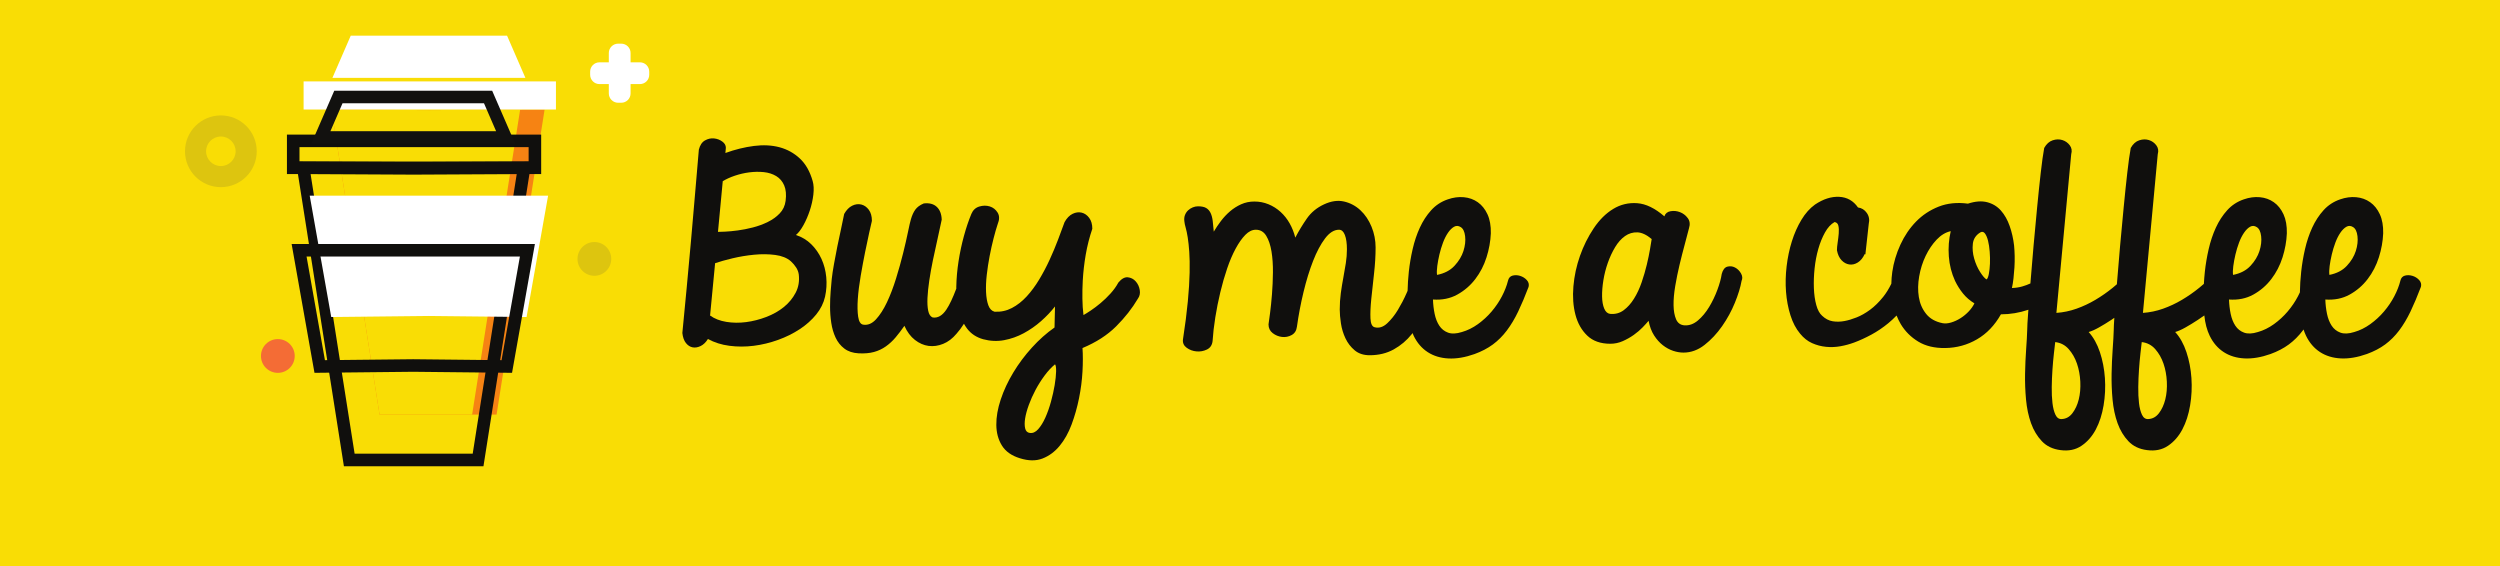 <?xml version="1.0" encoding="UTF-8" standalone="no"?>
<svg
   xmlns:svg="http://www.w3.org/2000/svg"
   xmlns="http://www.w3.org/2000/svg"
   id="svg8"
   version="1.1"
   viewBox="0 0 47.89 10.848"
   height="41"
   width="181">
  <defs
     id="defs2">
    <clipPath
       id="clipPath22"
       clipPathUnits="userSpaceOnUse">
      <path
         style="clip-rule:evenodd"
         id="path20"
         d="m 2299.23,5732.54 v 37.47 c 0,20.69 -16.77,37.46 -37.46,37.46 h -12.49 c -20.7,0 -37.47,-16.77 -37.47,-37.46 v -37.47 h -37.47 c -20.69,0 -37.46,-16.78 -37.46,-37.47 v -12.49 c 0,-20.69 16.77,-37.46 37.46,-37.46 h 37.47 v -37.47 c 0,-20.69 16.77,-37.47 37.47,-37.47 h 12.49 c 20.69,0 37.46,16.78 37.46,37.47 v 37.47 h 37.47 c 20.69,0 37.46,16.77 37.46,37.46 v 12.49 c 0,20.69 -16.77,37.47 -37.46,37.47 h -37.47" />
    </clipPath>
    <clipPath
       id="clipPath28"
       clipPathUnits="userSpaceOnUse">
      <path
         id="path26"
         d="m 0,202.461 h 12226 v 9743.25 H 0 Z" />
    </clipPath>
    <clipPath
       id="clipPath38"
       clipPathUnits="userSpaceOnUse">
      <path
         style="clip-rule:evenodd"
         id="path36"
         d="m 1491.06,5540.62 -392.75,2.38 192.87,-1225.27 h 469.89 l 192.88,1225.27 -462.89,-2.38" />
    </clipPath>
    <clipPath
       id="clipPath44"
       clipPathUnits="userSpaceOnUse">
      <path
         id="path42"
         d="m 0,202.461 h 12226 v 9743.25 H 0 Z" />
    </clipPath>
    <clipPath
       id="clipPath54"
       clipPathUnits="userSpaceOnUse">
      <path
         style="clip-rule:evenodd"
         id="path52"
         d="m 1491.06,5540.62 -392.75,2.38 192.87,-1225.27 h 371.71 l 192.87,1225.27 -364.7,-2.38" />
    </clipPath>
    <clipPath
       id="clipPath60"
       clipPathUnits="userSpaceOnUse">
      <path
         id="path58"
         d="m 0,202.461 h 12226 v 9743.25 H 0 Z" />
    </clipPath>
    <clipPath
       id="clipPath70"
       clipPathUnits="userSpaceOnUse">
      <path
         id="path68"
         d="m 986.105,5543 h 1013.43 v 112.992 H 986.105 Z" />
    </clipPath>
    <clipPath
       id="clipPath82"
       clipPathUnits="userSpaceOnUse">
      <path
         style="clip-rule:evenodd"
         id="path80"
         d="m 1803.15,5839.61 h -627.69 l -73.64,-169.5 h 774.98 l -73.65,169.5" />
    </clipPath>
    <clipPath
       id="clipPath88"
       clipPathUnits="userSpaceOnUse">
      <path
         id="path86"
         d="m 0,202.461 h 12226 v 9743.25 H 0 Z" />
    </clipPath>
    <clipPath
       id="clipPath102"
       clipPathUnits="userSpaceOnUse">
      <path
         style="clip-rule:evenodd"
         id="path100"
         d="m 1967.97,5196.95 h -957.32 l 86.42,-487.28 392.24,4.25 392.23,-4.25 86.43,487.28" />
    </clipPath>
    <clipPath
       id="clipPath108"
       clipPathUnits="userSpaceOnUse">
      <path
         id="path106"
         d="m 0,202.461 h 12226 v 9743.25 H 0 Z" />
    </clipPath>
    <clipPath
       id="clipPath120"
       clipPathUnits="userSpaceOnUse">
      <path
         style="clip-rule:evenodd"
         id="path118"
         d="m 653.836,5231.21 c 79.57,0 144.074,64.49 144.074,144.06 0,79.57 -64.504,144.07 -144.074,144.07 -79.559,0 -144.063,-64.5 -144.063,-144.07 0,-79.57 64.504,-144.06 144.063,-144.06" />
    </clipPath>
    <clipPath
       id="clipPath126"
       clipPathUnits="userSpaceOnUse">
      <path
         id="path124"
         d="m 0,202.461 h 12226 v 9743.25 H 0 Z" />
    </clipPath>
    <clipPath
       id="clipPath136"
       clipPathUnits="userSpaceOnUse">
      <path
         style="clip-rule:evenodd"
         id="path134"
         d="m 2153.83,4875.27 c 37.44,0 67.79,30.36 67.79,67.81 0,37.44 -30.35,67.79 -67.79,67.79 -37.44,0 -67.79,-30.35 -67.79,-67.79 0,-37.45 30.35,-67.81 67.79,-67.81" />
    </clipPath>
    <clipPath
       id="clipPath142"
       clipPathUnits="userSpaceOnUse">
      <path
         id="path140"
         d="m 0,202.461 h 12226 v 9743.25 H 0 Z" />
    </clipPath>
    <clipPath
       id="clipPath152"
       clipPathUnits="userSpaceOnUse">
      <path
         style="clip-rule:evenodd"
         id="path150"
         d="m 882.656,4485.45 c 37.442,0 67.793,30.35 67.793,67.79 0,37.44 -30.351,67.81 -67.793,67.81 -37.453,0 -67.801,-30.37 -67.801,-67.81 0,-37.44 30.348,-67.79 67.801,-67.79" />
    </clipPath>
    <clipPath
       id="clipPath158"
       clipPathUnits="userSpaceOnUse">
      <path
         id="path156"
         d="m 0,202.461 h 12226 v 9743.25 H 0 Z" />
    </clipPath>
    <clipPath
       id="clipPath168"
       clipPathUnits="userSpaceOnUse">
      <path
         style="clip-rule:evenodd"
         id="path166"
         d="m 2962.19,4807.3 c -11.53,-22.07 -27.38,-41.29 -47.53,-57.6 -20.16,-16.32 -43.68,-29.61 -70.55,-39.84 -26.88,-10.25 -53.94,-17.14 -81.12,-20.64 -27.22,-3.52 -53.61,-3.21 -79.21,0.96 -25.6,4.16 -47.37,12.63 -65.28,25.45 l 20.17,210.23 c 18.55,6.4 41.9,12.96 70.07,19.68 28.15,6.71 57.12,11.52 86.89,14.39 29.76,2.89 57.91,2.55 84.48,-0.96 26.54,-3.52 47.51,-12 62.87,-25.45 8.32,-7.66 15.37,-15.98 21.13,-24.95 5.74,-8.96 9.27,-18.24 10.56,-27.84 3.19,-26.87 -0.97,-51.35 -12.48,-73.43 m -292.81,447.83 c 13.44,8.32 29.6,15.69 48.48,22.09 18.88,6.38 38.24,10.88 58.08,13.44 19.83,2.54 39.2,2.89 58.08,0.96 18.87,-1.93 35.53,-7.2 49.93,-15.83 14.39,-8.65 25.11,-21.14 32.14,-37.44 7.05,-16.33 8.97,-36.98 5.77,-61.93 -2.56,-19.84 -10.41,-36.65 -23.52,-50.4 -13.11,-13.77 -29.13,-25.28 -48,-34.57 -18.87,-9.29 -38.88,-16.64 -59.99,-22.06 -21.13,-5.46 -41.46,-9.46 -60.97,-12.01 -19.52,-2.57 -36.48,-4.18 -50.87,-4.8 -14.41,-0.64 -23.86,-0.96 -28.32,-0.96 l 19.19,203.51 m 396.49,-312 c -10.24,22.4 -24.01,42.08 -41.28,59.05 -17.29,16.96 -37.78,29.27 -61.45,36.96 10.24,8.31 20.32,21.43 30.25,39.36 9.91,17.9 18.39,37.44 25.43,58.56 7.04,21.12 11.84,42.39 14.4,63.84 2.55,21.43 1.58,39.84 -2.87,55.2 -10.9,38.39 -28.02,68.48 -51.38,90.24 -23.36,21.75 -50.54,36.8 -81.59,45.13 -31.04,8.28 -65.28,10.06 -102.72,5.27 -37.43,-4.8 -75.7,-14.24 -114.71,-28.32 0,3.19 0.31,6.55 0.96,10.07 0.62,3.51 0.94,7.2 0.94,11.05 0,9.6 -4.79,17.9 -14.39,24.95 -9.6,7.04 -20.64,11.2 -33.11,12.49 -12.48,1.26 -24.65,-1.44 -36.49,-8.16 -11.85,-6.72 -20.01,-19.07 -24.48,-36.96 -5.13,-57.6 -10.25,-117.45 -15.36,-179.51 -5.13,-62.09 -10.56,-124.82 -16.32,-188.18 -5.76,-63.36 -11.52,-126.24 -17.28,-188.63 -5.76,-62.41 -11.52,-122.4 -17.28,-179.99 1.92,-17.29 6.72,-30.73 14.4,-40.33 7.68,-9.61 16.64,-15.36 26.89,-17.28 10.22,-1.92 20.95,-0.15 32.15,5.28 11.19,5.42 20.95,14.89 29.29,28.32 25.59,-14.08 54.39,-23.2 86.4,-27.37 31.99,-4.15 64.46,-4.15 97.44,0 32.95,4.17 65.43,12 97.43,23.53 32,11.51 61.11,25.92 87.37,43.19 26.23,17.28 48.31,36.97 66.23,59.04 17.92,22.1 29.76,45.93 35.52,71.52 5.77,26.25 7.36,52.48 4.8,78.72 -2.56,26.24 -8.97,50.55 -19.19,72.96" />
    </clipPath>
    <clipPath
       id="clipPath174"
       clipPathUnits="userSpaceOnUse">
      <path
         id="path172"
         d="m 0,202.461 h 12226 v 9743.25 H 0 Z" />
    </clipPath>
    <clipPath
       id="clipPath184"
       clipPathUnits="userSpaceOnUse">
      <path
         style="clip-rule:evenodd"
         id="path182"
         d="m 4002.35,4436.26 c -3.52,-21.11 -8.48,-43.36 -14.88,-66.73 -6.41,-23.35 -13.93,-44.64 -22.56,-63.84 -8.63,-19.2 -18.24,-34.69 -28.79,-46.55 -10.57,-11.83 -21.93,-16.8 -34.09,-14.89 -9.6,1.3 -15.68,7.38 -18.23,18.24 -2.57,10.9 -2.57,24.33 0,40.32 2.55,16.01 7.5,34.09 14.87,54.25 7.36,20.16 16.32,40.17 26.88,59.99 10.57,19.85 22.56,38.88 36,57.13 13.45,18.22 27.51,33.44 42.24,45.6 3.2,-3.84 4.64,-13.44 4.32,-28.81 -0.34,-15.35 -2.25,-33.61 -5.76,-54.71 m 325.45,416.63 c -8.65,9.6 -19.21,15.03 -31.69,16.33 -12.47,1.28 -25.12,-5.76 -37.92,-21.12 -8.33,-15.37 -18.88,-30.08 -31.68,-44.16 -12.8,-14.1 -26.08,-26.88 -39.84,-38.4 -13.76,-11.52 -26.88,-21.45 -39.37,-29.76 -12.46,-8.33 -22.23,-14.4 -29.27,-18.24 -2.56,20.47 -4.01,42.55 -4.31,66.24 -0.34,23.67 0.15,47.67 1.44,71.99 1.91,34.56 5.91,69.44 11.99,104.64 6.08,35.2 14.88,69.77 26.4,103.7 0,17.9 -4.18,32.46 -12.48,43.67 -8.32,11.19 -18.4,18.24 -30.24,21.12 -11.85,2.87 -23.99,1.27 -36.47,-4.8 -12.48,-6.09 -23.21,-17.14 -32.17,-33.12 -7.67,-21.12 -16.48,-44.8 -26.39,-71.04 -9.94,-26.24 -21.13,-52.97 -33.6,-80.15 -12.49,-27.23 -26.41,-53.62 -41.77,-79.21 -15.36,-25.61 -32.16,-48.33 -50.41,-68.17 -18.22,-19.83 -38.08,-35.37 -59.5,-46.56 -21.46,-11.2 -44.64,-16.16 -69.6,-14.88 -11.53,3.2 -19.86,11.84 -24.97,25.94 -5.13,14.06 -8.17,31.66 -9.11,52.79 -0.96,21.11 0,44.31 2.87,69.6 2.89,25.27 6.73,50.4 11.52,75.35 4.8,24.97 10.09,48.64 15.84,71.04 5.75,22.4 11.19,41.29 16.32,56.65 7.69,18.54 7.69,34.09 0,46.56 -7.68,12.48 -18.23,20.79 -31.67,24.96 -13.45,4.16 -27.54,3.99 -42.25,-0.48 -14.72,-4.48 -25.28,-14.4 -31.68,-29.76 -10.89,-26.26 -20.81,-55.68 -29.76,-88.32 -8.97,-32.64 -16.16,-66.41 -21.59,-101.28 -5.46,-34.89 -8.51,-69.46 -9.15,-103.69 -0.02,-2.23 0.08,-4.35 0.07,-6.57 -13.96,-37.21 -27.25,-65.32 -39.89,-84.14 -16.32,-24.34 -34.72,-34.89 -55.2,-31.68 -8.98,3.84 -14.88,12.79 -17.75,26.87 -2.91,14.08 -3.86,31.36 -2.91,51.86 0.99,20.46 3.39,43.66 7.21,69.59 3.87,25.92 8.63,52.79 14.39,80.63 5.77,27.86 11.86,55.83 18.26,84 6.38,28.16 12.14,54.73 17.28,79.69 -0.64,22.4 -7.21,39.51 -19.69,51.36 -12.47,11.83 -29.92,16.47 -52.31,13.92 -15.35,-6.41 -26.73,-14.74 -34.08,-24.97 -7.38,-10.23 -13.3,-23.36 -17.77,-39.35 -2.56,-8.33 -6.4,-24.96 -11.51,-49.93 -5.13,-24.94 -11.68,-53.6 -19.69,-85.92 -8,-32.33 -17.44,-66.08 -28.31,-101.28 -10.89,-35.19 -23.05,-67.05 -36.48,-95.51 -13.44,-28.48 -28.17,-51.36 -44.16,-68.65 -16,-17.26 -33.29,-24.31 -51.85,-21.11 -10.24,1.93 -16.8,12.48 -19.67,31.67 -2.88,19.21 -3.36,42.87 -1.44,71.05 1.92,28.15 5.76,59.04 11.52,92.63 5.75,33.6 11.66,65.43 17.75,95.53 6.08,30.07 11.68,56.65 16.81,79.68 5.12,23.04 8.63,38.4 10.56,46.07 0,18.56 -4.18,33.43 -12.48,44.65 -8.33,11.18 -18.41,18.23 -30.25,21.12 -11.84,2.87 -24,1.28 -36.47,-4.8 -12.48,-6.09 -23.2,-17.14 -32.17,-33.12 -3.2,-17.28 -7.36,-37.29 -12.48,-60 -5.13,-22.72 -10.07,-46.07 -14.87,-70.08 -4.8,-24.01 -9.29,-47.53 -13.45,-70.57 -4.16,-23.04 -7.2,-43.19 -9.12,-60.48 -1.28,-13.43 -2.72,-29.92 -4.31,-49.43 -1.61,-19.53 -2.41,-40.17 -2.41,-61.92 0,-21.77 1.59,-43.37 4.82,-64.8 3.18,-21.46 8.94,-41.14 17.26,-59.03 8.32,-17.93 20,-32.65 35.05,-44.16 15.03,-11.53 34.08,-17.92 57.12,-19.22 23.66,-1.26 44.31,0.48 61.92,5.29 17.6,4.8 33.58,12.32 48,22.57 14.39,10.21 27.51,22.38 39.35,36.47 11.83,14.07 23.53,29.43 35.05,46.08 10.87,-24.34 24.96,-43.2 42.24,-56.65 17.28,-13.43 35.52,-21.44 54.72,-23.99 19.19,-2.55 38.73,0.15 58.56,8.16 19.84,7.99 37.75,21.6 53.76,40.8 10.54,11.77 20.48,25.16 29.8,39.96 3.96,-6.93 8.18,-13.62 12.91,-19.79 15.69,-20.5 36.98,-34.57 63.86,-42.25 28.79,-7.69 56.94,-8.98 84.48,-3.85 27.51,5.12 53.76,14.41 78.71,27.84 24.97,13.45 48.15,29.6 69.6,48.49 21.43,18.87 40.15,38.54 56.16,59.04 -0.65,-14.73 -0.97,-28.65 -0.97,-41.76 0,-13.13 -0.31,-27.35 -0.95,-42.72 -32.02,-22.42 -62.24,-49.29 -90.72,-80.65 -28.49,-31.35 -53.45,-64.78 -74.88,-100.31 -21.44,-35.52 -38.24,-71.51 -50.39,-108 -12.17,-36.49 -18.1,-70.55 -17.76,-102.24 0.31,-31.68 7.83,-59.36 22.54,-83.03 14.72,-23.69 38.72,-40.65 72.01,-50.89 34.57,-10.89 64.95,-11.19 91.21,-0.96 26.24,10.25 49.11,27.21 68.63,50.88 19.52,23.68 35.51,52.32 48.01,85.92 12.47,33.59 22.4,68.63 29.75,105.12 7.36,36.47 12,72.34 13.92,107.51 1.92,35.21 1.92,66.58 0,94.1 55.04,23.03 100.15,52.15 135.36,87.35 35.2,35.18 64.32,72.32 87.37,111.36 7.03,9.6 9.43,21.11 7.2,34.55 -2.26,13.45 -7.69,24.97 -16.32,34.56" />
    </clipPath>
    <clipPath
       id="clipPath190"
       clipPathUnits="userSpaceOnUse">
      <path
         id="path188"
         d="m 0,202.461 h 12226 v 9743.25 H 0 Z" />
    </clipPath>
    <clipPath
       id="clipPath200"
       clipPathUnits="userSpaceOnUse">
      <path
         style="clip-rule:evenodd"
         id="path198"
         d="m 5538.83,4914.34 c 1.91,14.71 4.8,30.24 8.63,46.56 3.84,16.32 8.65,32.16 14.41,47.52 5.75,15.36 12.48,28.64 20.16,39.84 7.69,11.19 15.84,19.19 24.48,24 8.65,4.79 17.42,4.31 26.4,-1.43 9.6,-5.78 15.51,-17.93 17.76,-36.48 2.23,-18.58 0,-38.41 -6.72,-59.53 -6.72,-21.13 -18.73,-40.96 -36,-59.52 -17.27,-18.57 -40.65,-30.72 -70.08,-36.48 -1.3,8.94 -0.96,20.79 0.96,35.52 m 332.64,-39.35 c -10.56,3.17 -20.64,3.51 -30.25,0.95 -9.59,-2.56 -15.68,-9.28 -18.23,-20.17 -5.14,-20.48 -13.3,-41.43 -24.49,-62.87 -11.21,-21.44 -24.96,-41.76 -41.26,-60.97 -16.32,-19.2 -34.74,-36.16 -55.21,-50.88 -20.49,-14.71 -41.92,-25.28 -64.32,-31.67 -22.42,-7.05 -40.97,-7.84 -55.68,-2.4 -14.73,5.42 -26.41,14.72 -35.04,27.84 -8.63,13.11 -14.88,28.95 -18.72,47.52 -3.85,18.56 -6.09,37.75 -6.73,57.6 36.49,-2.57 68.97,3.99 97.46,19.68 28.45,15.67 52.62,36.48 72.47,62.39 19.83,25.92 34.87,55.04 45.11,87.37 10.23,32.31 16.01,64.47 17.29,96.48 0.62,30.08 -3.84,55.51 -13.44,76.31 -9.6,20.8 -22.57,36.98 -38.89,48.49 -16.31,11.52 -35.04,18.24 -56.16,20.16 -21.1,1.92 -42.56,-0.97 -64.32,-8.64 -26.26,-8.96 -48.48,-23.52 -66.71,-43.69 -18.25,-20.15 -33.45,-43.53 -45.6,-70.08 -12.17,-26.56 -21.76,-55.19 -28.8,-85.91 -7.05,-30.72 -12.17,-60.97 -15.36,-90.73 -2.89,-26.71 -4.42,-52.25 -4.97,-76.9 -1.36,-3.13 -2.69,-6.14 -4.15,-9.49 -9.92,-22.73 -21.47,-44.97 -34.56,-66.73 -13.13,-21.76 -27.69,-40.01 -43.68,-54.71 -16,-14.73 -32.64,-19.85 -49.92,-15.36 -10.25,2.54 -15.83,14.41 -16.8,35.51 -0.96,21.14 0.15,47.37 3.35,78.72 3.2,31.35 6.88,65.29 11.05,101.77 4.15,36.48 6.23,71.35 6.23,104.64 0,28.8 -5.44,56.47 -16.32,83.04 -10.89,26.54 -25.77,48.63 -44.64,66.23 -18.88,17.61 -40.79,29.29 -65.75,35.04 -24.97,5.78 -51.84,1.92 -80.63,-11.51 -28.82,-13.44 -51.69,-32.32 -68.65,-56.64 -16.98,-24.34 -32.49,-49.93 -46.56,-76.8 -5.13,20.48 -12.64,39.51 -22.56,57.12 -9.93,17.6 -22.07,32.95 -36.48,46.08 -14.4,13.11 -30.59,23.35 -48.48,30.72 -17.92,7.34 -36.81,11.03 -56.64,11.03 -19.2,0 -36.96,-3.69 -53.28,-11.03 -16.33,-7.37 -31.21,-16.8 -44.65,-28.32 -13.43,-11.53 -25.59,-24.48 -36.48,-38.89 -10.87,-14.39 -20.49,-28.64 -28.79,-42.71 -1.3,16.64 -2.74,31.2 -4.33,43.69 -1.6,12.47 -4.49,23.03 -8.64,31.66 -4.16,8.65 -10.07,15.2 -17.75,19.69 -7.69,4.47 -18.57,6.72 -32.63,6.72 -7.05,0 -14.11,-1.44 -21.13,-4.32 -7.05,-2.88 -13.3,-6.89 -18.72,-12 -5.44,-5.14 -9.6,-11.37 -12.47,-18.72 -2.91,-7.36 -3.69,-15.85 -2.42,-25.44 0.64,-7.05 2.42,-15.52 5.29,-25.45 2.88,-9.92 5.59,-22.89 8.16,-38.87 2.54,-16 4.63,-35.37 6.23,-58.08 1.61,-22.73 2.07,-50.57 1.45,-83.53 -0.66,-32.97 -3.05,-71.51 -7.21,-115.67 -4.17,-44.16 -10.72,-95.37 -19.68,-153.6 -1.28,-13.43 3.84,-24.32 15.37,-32.64 11.52,-8.32 24.63,-13.11 39.35,-14.4 14.72,-1.28 28.65,1.29 41.77,7.67 13.11,6.42 20.64,17.61 22.56,33.6 1.92,30.09 5.59,62.08 11.04,96.01 5.43,33.9 12.15,67.51 20.16,100.8 7.99,33.27 17.11,64.95 27.36,95.04 10.23,30.09 21.59,56.64 34.08,79.67 12.48,23.05 25.44,41.44 38.87,55.2 13.45,13.76 27.52,20.64 42.25,20.64 17.92,0 31.83,-8.15 41.76,-24.46 9.91,-16.34 16.94,-37.31 21.13,-62.88 4.15,-25.62 6.06,-53.63 5.76,-84.01 -0.34,-30.4 -1.61,-59.68 -3.85,-87.83 -2.24,-28.18 -4.8,-53.3 -7.69,-75.38 -2.88,-22.08 -4.96,-37.28 -6.23,-45.59 0,-14.73 5.6,-26.4 16.79,-35.04 11.19,-8.63 23.67,-13.76 37.45,-15.36 13.76,-1.6 26.71,0.96 38.88,7.68 12.15,6.73 19.19,18.07 21.11,34.08 6.4,46.08 15.21,92.31 26.4,138.71 11.19,46.4 24,87.99 38.41,124.8 14.39,36.81 30.39,66.89 48,90.25 17.59,23.35 36.31,35.03 56.17,35.03 10.21,0 18.07,-7.05 23.5,-21.11 5.43,-14.08 8.17,-33.28 8.17,-57.6 0,-17.93 -1.45,-36.32 -4.32,-55.2 -2.89,-18.88 -6.24,-38.41 -10.09,-58.56 -3.83,-20.17 -7.2,-40.81 -10.08,-61.92 -2.88,-21.13 -4.31,-43.2 -4.31,-66.24 0,-16 1.6,-34.57 4.8,-55.68 3.19,-21.11 9.27,-41.14 18.24,-60 8.95,-18.89 21.26,-34.88 36.97,-48 15.67,-13.12 35.66,-19.68 59.98,-19.68 36.48,0 68.8,7.84 96.97,23.52 28.15,15.67 52.32,36.15 72.47,61.43 1.06,1.33 2,2.74 3.03,4.06 1.54,-3.74 2.91,-7.7 4.65,-11.26 13.76,-28.16 32.48,-49.91 56.17,-65.28 23.66,-15.35 51.5,-23.83 83.52,-25.44 32,-1.58 66.87,4.34 104.64,17.76 28.15,10.25 52.63,23.05 73.43,38.41 20.79,15.36 39.51,34.08 56.16,56.16 16.65,22.08 31.84,47.53 45.61,76.31 13.77,28.82 27.67,61.76 41.75,98.9 2.56,10.22 0.16,19.34 -7.18,27.35 -7.37,7.99 -16.33,13.59 -26.89,16.81" />
    </clipPath>
    <clipPath
       id="clipPath206"
       clipPathUnits="userSpaceOnUse">
      <path
         id="path204"
         d="m 0,202.461 h 12226 v 9743.25 H 0 Z" />
    </clipPath>
    <clipPath
       id="clipPath216"
       clipPathUnits="userSpaceOnUse">
      <path
         style="clip-rule:evenodd"
         id="path214"
         d="m 6393.23,4982.02 c -3.21,-18.88 -7.53,-39.7 -12.96,-62.4 -5.46,-22.73 -12.32,-46.24 -20.64,-70.57 -8.32,-24.32 -18.57,-46.24 -30.71,-65.75 -12.17,-19.54 -26.1,-35.04 -41.77,-46.56 -15.69,-11.52 -33.76,-16.32 -54.24,-14.4 -10.25,1.26 -18.09,8.31 -23.53,21.12 -5.43,12.79 -8.31,29.12 -8.64,48.96 -0.32,19.83 1.44,41.59 5.28,65.28 3.84,23.67 9.76,46.88 17.78,69.6 7.99,22.7 17.75,43.68 29.27,62.89 11.51,19.19 24.79,34.07 39.84,44.63 15.03,10.56 31.52,15.5 49.43,14.88 17.92,-0.64 37.11,-9.59 57.61,-26.88 -1.3,-8.33 -3.51,-21.93 -6.72,-40.8 m 341.27,-73.44 c -9.93,5.12 -20.16,6.23 -30.71,3.35 -10.55,-2.87 -18.09,-12.64 -22.56,-29.27 -2.56,-17.93 -8.32,-39.04 -17.28,-63.36 -8.97,-24.32 -20.02,-47.38 -33.12,-69.12 -13.13,-21.76 -28.16,-39.85 -45.12,-54.24 -16.97,-14.41 -35.04,-20.98 -54.24,-19.67 -16.01,1.27 -27.21,9.42 -33.6,24.46 -6.42,15.05 -9.76,33.91 -10.08,56.65 -0.33,22.7 1.93,48.3 6.71,76.79 4.81,28.48 10.57,56.79 17.28,84.97 6.72,28.14 13.61,55.2 20.66,81.11 7.02,25.92 12.78,47.85 17.28,65.76 5.11,16 3.51,29.59 -4.81,40.81 -8.32,11.18 -18.72,19.2 -31.19,23.99 -12.5,4.81 -25.14,6.09 -37.94,3.84 -12.8,-2.24 -21.1,-9.12 -24.95,-20.63 -37.77,32.64 -74.09,50.24 -108.96,52.8 -34.89,2.56 -67.05,-5.13 -96.48,-23.05 -29.45,-17.91 -55.53,-43.83 -78.24,-77.76 -22.72,-33.93 -41.13,-70.88 -55.21,-110.87 -14.08,-40 -22.88,-80.82 -26.39,-122.41 -3.53,-41.6 -0.81,-79.53 8.16,-113.76 8.96,-34.23 24.78,-62.25 47.52,-83.99 22.71,-21.77 53.59,-32.65 92.64,-32.65 17.28,0 33.91,3.52 49.92,10.56 15.99,7.05 30.71,15.37 44.16,24.96 13.44,9.6 25.27,19.69 35.53,30.24 10.21,10.56 18.23,19.36 23.99,26.41 4.47,-23.04 11.84,-42.57 22.08,-58.57 10.24,-15.99 21.93,-29.13 35.04,-39.35 13.11,-10.23 26.88,-17.75 41.28,-22.57 14.4,-4.79 28.32,-7.19 41.76,-7.19 30.08,0 58.23,10.24 84.48,30.72 26.24,20.47 49.76,45.6 70.57,75.35 20.79,29.77 37.91,61.13 51.34,94.09 13.45,32.95 22.41,62.23 26.89,87.85 4.48,9.59 3.67,19.66 -2.4,30.23 -6.1,10.55 -14.09,18.39 -24.01,23.52" />
    </clipPath>
    <clipPath
       id="clipPath222"
       clipPathUnits="userSpaceOnUse">
      <path
         id="path220"
         d="m 0,202.461 h 12226 v 9743.25 H 0 Z" />
    </clipPath>
    <clipPath
       id="clipPath232"
       clipPathUnits="userSpaceOnUse">
      <path
         style="clip-rule:evenodd"
         id="path230"
         d="m 8462.51,4378.66 c -5.44,-21.76 -13.93,-40.16 -25.45,-55.19 -11.5,-15.04 -25.91,-22.89 -43.19,-23.54 -10.88,-0.62 -19.2,5.13 -24.96,17.29 -5.75,12.16 -9.75,27.84 -12,47.03 -2.25,19.21 -3.21,40.65 -2.89,64.33 0.33,23.68 1.28,47.04 2.89,70.08 1.59,23.03 3.51,44.5 5.77,64.32 2.22,19.85 3.98,35.18 5.27,46.07 21.75,-2.55 39.85,-11.98 54.23,-28.32 14.41,-16.32 25.45,-35.67 33.13,-58.07 7.69,-22.41 12.15,-46.57 13.44,-72.48 1.27,-25.92 -0.81,-49.76 -6.24,-71.52 m -347.52,0 c -5.43,-21.76 -13.92,-40.16 -25.44,-55.19 -11.51,-15.04 -25.92,-22.89 -43.2,-23.54 -10.88,-0.62 -19.19,5.13 -24.95,17.29 -5.76,12.16 -9.78,27.84 -12,47.03 -2.27,19.21 -3.22,40.65 -2.89,64.33 0.32,23.68 1.28,47.04 2.89,70.08 1.58,23.03 3.5,44.5 5.76,64.32 2.22,19.85 3.98,35.18 5.27,46.07 21.76,-2.55 39.85,-11.98 54.24,-28.32 14.4,-16.32 25.44,-35.67 33.12,-58.07 7.69,-22.41 12.15,-46.57 13.45,-72.48 1.26,-25.92 -0.82,-49.76 -6.25,-71.52 m -356.63,545.27 c -0.65,-15.35 -2.09,-28.95 -4.34,-40.78 -2.23,-11.87 -5.27,-19.37 -9.11,-22.57 -7.05,3.84 -15.69,13.74 -25.93,29.76 -10.24,15.99 -18.23,34.09 -24,54.25 -5.75,20.16 -7.53,39.98 -5.27,59.52 2.22,19.5 12.32,34.69 30.24,45.59 7.02,3.84 13.11,2.4 18.24,-4.32 5.12,-6.72 9.27,-16.48 12.48,-29.28 3.2,-12.81 5.42,-27.53 6.71,-44.16 1.28,-16.65 1.6,-32.64 0.98,-48.01 m -84.97,-191.52 c -9.92,-10.55 -20.98,-19.67 -33.12,-27.35 -12.17,-7.69 -24.64,-13.45 -37.44,-17.29 -12.81,-3.84 -24.32,-4.79 -34.56,-2.87 -28.81,5.75 -50.89,18.25 -66.23,37.44 -15.37,19.19 -25.14,41.75 -29.29,67.67 -4.17,25.93 -3.69,53.61 1.45,83.05 5.11,29.43 13.74,56.79 25.91,82.08 12.16,25.28 26.88,47.04 44.16,65.27 17.27,18.25 36.14,29.59 56.64,34.09 -7.69,-32.64 -10.25,-66.41 -7.69,-101.28 2.56,-34.88 10.89,-67.68 24.97,-98.39 8.96,-18.59 19.68,-35.53 32.15,-50.88 12.49,-15.38 27.69,-28.49 45.62,-39.37 -5.13,-10.89 -12.66,-21.61 -22.57,-32.17 m 1062.24,181.93 c 1.92,14.7 4.79,30.25 8.64,46.57 3.83,16.31 8.65,32.15 14.39,47.51 5.76,15.36 12.49,28.64 20.18,39.83 7.67,11.2 15.83,19.21 24.46,24.01 8.65,4.8 17.44,4.32 26.41,-1.44 9.6,-5.77 15.51,-17.92 17.75,-36.47 2.25,-18.58 0,-38.41 -6.71,-59.53 -6.72,-21.13 -18.72,-40.96 -36.01,-59.52 -17.26,-18.58 -40.63,-30.72 -70.07,-36.48 -1.29,8.95 -0.96,20.79 0.96,35.52 m 386.88,0 c 1.93,14.7 4.8,30.25 8.64,46.57 3.85,16.31 8.64,32.15 14.4,47.51 5.77,15.36 12.48,28.64 20.16,39.83 7.69,11.2 15.85,19.21 24.48,24.01 8.65,4.8 17.45,4.32 26.41,-1.44 9.59,-5.77 15.5,-17.92 17.75,-36.47 2.24,-18.58 0,-38.41 -6.72,-59.53 -6.72,-21.13 -18.71,-40.96 -36,-59.52 -17.26,-18.58 -40.65,-30.72 -70.08,-36.48 -1.28,8.95 -0.96,20.79 0.96,35.52 m 359.53,-56.17 c -7.37,7.99 -16.32,13.6 -26.88,16.81 -10.56,3.2 -20.63,3.51 -30.25,0.95 -9.6,-2.55 -15.69,-9.28 -18.23,-20.16 -5.13,-20.48 -13.29,-41.44 -24.48,-62.86 -11.2,-21.46 -24.95,-41.78 -41.28,-60.97 -16.32,-19.2 -34.73,-36.17 -55.2,-50.89 -20.5,-14.72 -41.93,-25.28 -64.31,-31.67 -22.43,-7.06 -40.98,-7.85 -55.7,-2.4 -14.73,5.43 -26.4,14.71 -35.04,27.82 -8.63,13.14 -14.87,28.97 -18.72,47.54 -3.84,18.55 -6.08,37.75 -6.72,57.59 36.49,-2.57 68.97,3.99 97.45,19.69 28.46,15.67 52.63,36.48 72.48,62.4 19.83,25.91 34.88,55.03 45.11,87.36 10.24,32.32 16,64.47 17.29,96.47 0.62,30.09 -3.85,55.53 -13.45,76.33 -9.59,20.79 -22.55,36.97 -38.88,48.47 -16.32,11.54 -35.03,18.25 -56.16,20.17 -21.11,1.92 -42.57,-0.97 -64.32,-8.63 -26.24,-8.98 -48.47,-23.53 -66.7,-43.69 -18.25,-20.17 -33.46,-43.54 -45.62,-70.08 -12.16,-26.57 -21.76,-55.19 -28.8,-85.92 -7.05,-30.71 -12.17,-60.97 -15.34,-90.72 -3.12,-28.88 -4.81,-56.52 -5.19,-82.97 -2.43,-5.27 -5,-10.57 -7.8,-15.9 -11.2,-21.46 -24.95,-41.78 -41.27,-60.97 -16.31,-19.2 -34.73,-36.17 -55.19,-50.89 -20.49,-14.72 -41.93,-25.28 -64.33,-31.67 -22.41,-7.06 -40.96,-7.85 -55.67,-2.4 -14.73,5.43 -26.41,14.71 -35.04,27.82 -8.64,13.14 -14.88,28.97 -18.72,47.54 -3.85,18.55 -6.1,37.75 -6.73,57.59 36.47,-2.57 68.96,3.99 97.45,19.69 28.46,15.67 52.63,36.48 72.47,62.4 19.84,25.91 34.87,55.03 45.12,87.36 10.22,32.32 16,64.47 17.27,96.47 0.64,30.09 -3.82,55.53 -13.42,76.33 -9.61,20.79 -22.57,36.97 -38.89,48.47 -16.33,11.54 -35.04,18.25 -56.16,20.17 -21.12,1.92 -42.57,-0.97 -64.32,-8.63 -26.26,-8.98 -48.49,-23.53 -66.72,-43.69 -18.24,-20.17 -33.45,-43.54 -45.6,-70.08 -12.16,-26.57 -21.76,-55.19 -28.8,-85.92 -7.05,-30.71 -12.16,-60.97 -15.35,-90.72 -1.82,-16.79 -3.04,-33.06 -3.93,-49.03 -6.18,-5.27 -12.22,-10.56 -18.64,-15.77 -22.07,-17.93 -45.29,-34.07 -69.59,-48.48 -24.35,-14.41 -49.62,-26.24 -75.84,-35.53 -26.26,-9.28 -53.14,-14.88 -80.66,-16.79 l 59.53,637.44 c 3.84,13.45 1.92,25.27 -5.76,35.51 -7.68,10.24 -17.6,17.29 -29.76,21.12 -12.15,3.85 -25.12,3.52 -38.89,-0.95 -13.76,-4.5 -25.11,-14.73 -34.07,-30.72 -4.48,-24.33 -9.12,-57.6 -13.91,-99.84 -4.81,-42.24 -9.61,-88.32 -14.41,-138.24 -4.8,-49.93 -9.6,-101.44 -14.4,-154.56 -4.79,-53.14 -8.97,-102.73 -12.48,-148.8 -0.15,-2.04 -0.29,-3.9 -0.45,-5.92 -5.6,-4.75 -11.03,-9.53 -16.83,-14.24 -22.07,-17.93 -45.29,-34.07 -69.6,-48.48 -24.34,-14.41 -49.61,-26.24 -75.83,-35.53 -26.26,-9.28 -53.15,-14.88 -80.65,-16.79 l 59.52,637.44 c 3.84,13.45 1.92,25.27 -5.75,35.51 -7.68,10.24 -17.62,17.29 -29.78,21.12 -12.15,3.85 -25.11,3.52 -38.87,-0.95 -13.77,-4.5 -25.12,-14.73 -34.08,-30.72 -4.48,-24.33 -9.12,-57.6 -13.91,-99.84 -4.81,-42.24 -9.61,-88.32 -14.41,-138.24 -4.81,-49.93 -9.59,-101.44 -14.4,-154.56 -4.79,-53.14 -8.97,-102.73 -12.48,-148.8 -0.06,-0.93 -0.13,-1.77 -0.2,-2.69 -10.06,-4.66 -21.03,-8.76 -32.92,-12.19 -12.17,-3.53 -25.92,-5.62 -41.28,-6.25 2.56,11.53 4.63,24.33 6.24,38.41 1.59,14.07 2.88,28.79 3.85,44.16 0.95,15.35 1.27,30.72 0.95,46.08 -0.34,15.37 -1.13,29.43 -2.39,42.24 -3.22,27.51 -9.12,53.59 -17.76,78.25 -8.65,24.62 -20.33,45.25 -35.04,61.91 -14.74,16.64 -33.13,27.84 -55.22,33.59 -22.07,5.77 -47.84,3.85 -77.26,-5.75 -43.55,5.75 -82.73,1.75 -117.62,-12 -34.87,-13.78 -65.12,-33.77 -90.72,-60 -25.59,-26.26 -46.54,-57.12 -62.86,-92.65 -16.34,-35.5 -27.21,-72 -32.66,-109.42 -2.29,-15.87 -3.42,-31.67 -3.76,-47.43 -9.9,-20.29 -20.75,-38.02 -32.71,-52.9 -16.96,-21.13 -34.55,-38.4 -52.8,-51.84 -18.24,-13.44 -36.33,-23.69 -54.24,-30.73 -17.93,-7.05 -33.92,-11.85 -47.99,-14.39 -16.65,-3.21 -32.65,-3.53 -48.01,-0.96 -15.34,2.54 -29.45,9.91 -42.23,22.08 -10.25,8.94 -18.09,23.36 -23.52,43.19 -5.45,19.85 -8.65,42.39 -9.6,67.69 -0.97,25.28 0,51.69 2.87,79.2 2.89,27.5 7.83,53.6 14.88,78.23 7.04,24.64 15.99,46.72 26.89,66.26 10.86,19.5 23.66,33.43 38.4,41.75 8.31,-1.29 13.44,-6.24 15.36,-14.87 1.92,-8.65 2.39,-18.89 1.43,-30.73 -0.95,-11.85 -2.4,-24.01 -4.31,-36.48 -1.93,-12.48 -2.89,-22.89 -2.89,-31.2 3.21,-17.28 9.44,-30.73 18.73,-40.33 9.26,-9.6 19.68,-15.2 31.2,-16.79 11.52,-1.61 22.87,1.11 34.08,8.16 11.18,7.03 20.3,18.23 27.36,33.6 0.63,-0.64 1.59,-0.96 2.87,-0.96 l 13.45,121.91 c 3.84,16.65 1.26,31.36 -7.68,44.17 -8.97,12.79 -20.81,20.16 -35.52,22.08 -18.58,26.88 -43.68,41.11 -75.37,42.72 -31.67,1.59 -64.16,-8.81 -97.44,-31.21 -20.48,-14.73 -38.56,-35.03 -54.23,-60.95 -15.71,-25.93 -28.49,-54.72 -38.4,-86.4 -9.94,-31.68 -16.98,-65.14 -21.13,-100.33 -4.16,-35.19 -4.97,-69.44 -2.41,-102.71 2.56,-33.3 8.5,-64.65 17.78,-94.08 9.26,-29.45 22.22,-54.09 38.88,-73.91 14.06,-17.29 30.06,-29.94 47.99,-37.94 17.91,-8 36.63,-12.95 56.15,-14.87 19.52,-1.91 38.89,-1.11 58.1,2.39 19.2,3.51 37.44,8.47 54.71,14.89 22.4,8.31 45.46,18.88 69.13,31.68 23.66,12.78 46.39,28.15 68.16,46.08 11.44,9.43 22.46,19.71 33.11,30.74 4.86,-12.04 10.28,-23.69 16.8,-34.59 17.29,-28.78 40.63,-52.15 70.08,-70.07 29.42,-17.92 65.6,-26.55 108.48,-25.92 46.08,0.64 88.64,12.31 127.68,35.04 39.04,22.7 71.05,56.17 96.01,100.32 37.39,0 74.16,6.16 110.32,18.4 -0.29,-3.87 -0.61,-7.95 -0.89,-11.69 -2.55,-33.92 -3.84,-56.95 -3.84,-69.12 -0.63,-21.12 -2.06,-47.19 -4.32,-78.22 -2.24,-31.05 -3.67,-63.69 -4.31,-97.92 -0.63,-34.24 0.64,-68.8 3.84,-103.7 3.2,-34.87 9.91,-66.56 20.16,-95.05 10.22,-28.45 24.78,-52.62 43.67,-72.47 18.87,-19.83 43.68,-31.68 74.41,-35.51 32.63,-4.48 60.78,1.29 84.47,17.28 23.67,16 42.87,37.91 57.61,65.75 14.72,27.86 25.1,60.01 31.19,96.49 6.08,36.47 7.83,73.12 5.29,109.92 -2.57,36.81 -9.29,71.52 -20.17,104.15 -10.89,32.65 -25.93,59.53 -45.13,80.65 11.54,3.19 25.29,9.26 41.29,18.24 15.98,8.95 32.47,19.04 49.45,30.24 4.15,2.75 8.27,5.66 12.43,8.48 -1.57,-22.68 -2.36,-38.85 -2.36,-48.33 -0.63,-21.12 -2.06,-47.19 -4.32,-78.22 -2.23,-31.05 -3.68,-63.69 -4.31,-97.92 -0.63,-34.24 0.63,-68.8 3.83,-103.7 3.2,-34.87 9.93,-66.56 20.16,-95.05 10.23,-28.45 24.8,-52.62 43.68,-72.47 18.87,-19.83 43.68,-31.68 74.41,-35.51 32.63,-4.48 60.78,1.29 84.47,17.28 23.68,16 42.87,37.91 57.61,65.75 14.71,27.86 25.1,60.01 31.19,96.49 6.08,36.47 7.83,73.12 5.28,109.92 -2.56,36.81 -9.29,71.52 -20.15,104.15 -10.9,32.65 -25.93,59.53 -45.14,80.65 11.54,3.19 25.29,9.26 41.29,18.24 15.99,8.95 32.47,19.04 49.45,30.24 8.8,5.82 17.57,11.83 26.3,18 3.3,-31.3 10.4,-58.75 21.68,-81.84 13.76,-28.17 32.48,-49.92 56.17,-65.29 23.67,-15.35 51.51,-23.84 83.53,-25.43 31.99,-1.58 66.86,4.32 104.64,17.76 28.14,10.24 52.63,23.04 73.43,38.39 20.79,15.37 39.51,34.1 56.16,56.17 0.96,1.28 1.87,2.66 2.81,3.95 2.96,-8.96 6.24,-17.58 10.16,-25.55 13.76,-28.17 32.48,-49.92 56.15,-65.29 23.66,-15.35 51.53,-23.84 83.53,-25.43 31.99,-1.58 66.87,4.32 104.64,17.76 28.16,10.24 52.64,23.04 73.44,38.39 20.79,15.37 39.5,34.1 56.16,56.17 16.63,22.09 31.82,47.53 45.6,76.32 13.76,28.8 27.67,61.75 41.76,98.88 2.56,10.24 0.14,19.36 -7.2,27.35" />
    </clipPath>
    <clipPath
       id="clipPath238"
       clipPathUnits="userSpaceOnUse">
      <path
         id="path236"
         d="m 0,202.461 h 12226 v 9743.25 H 0 Z" />
    </clipPath>
  </defs>
  <g
     transform="translate(0,-286.152)"
     id="layer1">
    <path
       id="path14"
       style="fill:#f9dd05;fill-opacity:1;fill-rule:nonzero;stroke:none;stroke-width:0.002"
       d="M 1.6666667e-6,297 H 47.89 V 286.152 H 1.6666667e-6 Z" />
    <g
       transform="matrix(0.954,0,0,0.954,1.112,13.683)"
       id="g5043">
      <g
         id="g16"
         transform="matrix(0.005,0,0,-0.005,1.6666667e-6,315.521)">
        <g
           id="g18"
           clip-path="url(#clipPath22)">
          <g
             id="g24"
             clip-path="url(#clipPath28)">
            <path
               d="m 2075.99,5509.29 h 359.07 v 359.07 h -359.07 v -359.07"
               style="fill:#ffffff;fill-opacity:1;fill-rule:nonzero;stroke:none"
               id="path30" />
          </g>
        </g>
      </g>
      <g
         id="g32"
         transform="matrix(0.005,0,0,-0.005,1.6666667e-6,315.521)">
        <g
           id="g34"
           clip-path="url(#clipPath38)">
          <g
             id="g40"
             clip-path="url(#clipPath44)">
            <path
               d="m 1037.42,4256.83 h 977.42 V 5603.89 H 1037.42 V 4256.83"
               style="fill:#f68313;fill-opacity:1;fill-rule:nonzero;stroke:none"
               id="path46" />
          </g>
        </g>
      </g>
      <g
         id="g48"
         transform="matrix(0.005,0,0,-0.005,1.6666667e-6,315.521)">
        <g
           id="g50"
           clip-path="url(#clipPath54)">
          <g
             id="g56"
             clip-path="url(#clipPath60)">
            <path
               d="m 1037.42,4256.83 h 879.23 V 5603.89 H 1037.42 V 4256.83"
               style="fill:#f9dd05;fill-opacity:1;fill-rule:nonzero;stroke:none"
               id="path62" />
          </g>
        </g>
      </g>
      <g
         id="g64"
         transform="matrix(0.005,0,0,-0.005,1.6666667e-6,315.521)">
        <g
           id="g66"
           clip-path="url(#clipPath70)">
          <path
             d="M 925.203,5482.1 H 2060.43 v 234.78 H 925.203 V 5482.1"
             style="fill:#ffffff;fill-opacity:1;fill-rule:nonzero;stroke:none"
             id="path72" />
        </g>
      </g>
      <path
         d="m 4.848,288.85 h 4.601 v -0.289 H 4.848 Z m 4.853,0.252 H 4.596 v -0.793 h 5.105 v 0.793"
         style="fill:#100f0d;fill-opacity:1;fill-rule:nonzero;stroke:none;stroke-width:0.005"
         id="path74" />
      <g
         id="g76"
         transform="matrix(0.005,0,0,-0.005,1.6666667e-6,315.521)">
        <g
           id="g78"
           clip-path="url(#clipPath82)">
          <g
             id="g84"
             clip-path="url(#clipPath88)">
            <path
               d="M 1040.93,5609.22 H 1937.7 V 5900.5 H 1040.93 V 5609.22"
               style="fill:#ffffff;fill-opacity:1;fill-rule:nonzero;stroke:none"
               id="path90" />
          </g>
        </g>
      </g>
      <path
         d="M 5.469,288.241 H 8.796 L 8.553,287.681 H 5.712 Z m 3.711,0.252 H 5.084 l 0.462,-1.064 h 3.171 l 0.462,1.064"
         style="fill:#12110f;fill-opacity:1;fill-rule:nonzero;stroke:none;stroke-width:0.005"
         id="path92" />
      <path
         d="m 5.955,294.717 h 2.371 l 0.884,-5.615 -2.07,0.011 -2.069,-0.011 z m 2.586,0.252 H 5.74 l -0.963,-6.12 2.364,0.012 2.364,-0.012 -0.963,6.12"
         style="fill:#100f0d;fill-opacity:1;fill-rule:nonzero;stroke:none;stroke-width:0.005"
         id="path94" />
      <g
         id="g96"
         transform="matrix(0.005,0,0,-0.005,1.6666667e-6,315.521)">
        <g
           id="g98"
           clip-path="url(#clipPath102)">
          <g
             id="g104"
             clip-path="url(#clipPath108)">
            <path
               d="M 949.746,4648.78 H 2028.87 v 609.07 H 949.746 v -609.07"
               style="fill:#ffffff;fill-opacity:1;fill-rule:nonzero;stroke:none"
               id="path110" />
          </g>
        </g>
      </g>
      <path
         d="m 7.131,292.82 1.774,0.019 0.369,-2.081 H 4.99 l 0.369,2.081 z m 1.985,0.273 -1.985,-0.021 -1.982,0.021 -0.459,-2.587 h 4.885 l -0.459,2.587"
         style="fill:#100f0d;fill-opacity:1;fill-rule:nonzero;stroke:none;stroke-width:0.005"
         id="path112" />
      <g
         id="g114"
         transform="matrix(0.005,0,0,-0.005,1.6666667e-6,315.521)">
        <g
           id="g116"
           clip-path="url(#clipPath120)">
          <g
             id="g122"
             clip-path="url(#clipPath126)">
            <path
               d="m 653.836,5231.21 c -79.559,0 -144.063,64.49 -144.063,144.06 0,79.57 64.504,144.07 144.063,144.07 79.57,0 144.074,-64.5 144.074,-144.07 0,-79.57 -64.504,-144.06 -144.074,-144.06 m 0,203.38 c -32.703,0 -59.324,-26.61 -59.324,-59.32 0,-32.71 26.621,-59.33 59.324,-59.33 32.715,0 59.328,26.62 59.328,59.33 0,32.71 -26.613,59.32 -59.328,59.32"
               style="fill:#ddc50f;fill-opacity:1;fill-rule:nonzero;stroke:none"
               id="path128" />
          </g>
        </g>
      </g>
      <g
         id="g130"
         transform="matrix(0.005,0,0,-0.005,1.6666667e-6,315.521)">
        <g
           id="g132"
           clip-path="url(#clipPath136)">
          <g
             id="g138"
             clip-path="url(#clipPath142)">
            <path
               d="m 2153.83,4875.27 c -37.44,0 -67.79,30.36 -67.79,67.81 0,37.44 30.35,67.79 67.79,67.79 37.44,0 67.79,-30.35 67.79,-67.79 0,-37.45 -30.35,-67.81 -67.79,-67.81"
               style="fill:#ddc50f;fill-opacity:1;fill-rule:nonzero;stroke:none"
               id="path144" />
          </g>
        </g>
      </g>
      <g
         id="g146"
         transform="matrix(0.005,0,0,-0.005,1.6666667e-6,315.521)">
        <g
           id="g148"
           clip-path="url(#clipPath152)">
          <g
             id="g154"
             clip-path="url(#clipPath158)">
            <path
               d="m 753.965,4424.55 h 257.385 v 257.38 H 753.965 v -257.38"
               style="fill:#f46c35;fill-opacity:1;fill-rule:nonzero;stroke:none"
               id="path160" />
          </g>
        </g>
      </g>
      <g
         id="g162"
         transform="matrix(0.005,0,0,-0.005,1.6666667e-6,315.521)">
        <g
           id="g164"
           clip-path="url(#clipPath168)">
          <g
             id="g170"
             clip-path="url(#clipPath174)">
            <path
               d="m 2446.24,4526.29 h 700.9 v 961.88 h -700.9 v -961.88"
               style="fill:#100f0d;fill-opacity:1;fill-rule:nonzero;stroke:none"
               id="path176" />
          </g>
        </g>
      </g>
      <g
         id="g178"
         transform="matrix(0.005,0,0,-0.005,1.6666667e-6,315.521)">
        <g
           id="g180"
           clip-path="url(#clipPath184)">
          <g
             id="g186"
             clip-path="url(#clipPath190)">
            <path
               d="m 3039.52,4073.2 h 1366.3 V 5227.43 H 3039.52 V 4073.2"
               style="fill:#100f0d;fill-opacity:1;fill-rule:nonzero;stroke:none"
               id="path192" />
          </g>
        </g>
      </g>
      <g
         id="g194"
         transform="matrix(0.005,0,0,-0.005,1.6666667e-6,315.521)">
        <g
           id="g196"
           clip-path="url(#clipPath200)">
          <g
             id="g202"
             clip-path="url(#clipPath206)">
            <path
               d="m 4456.3,4482.15 h 1511.12 v 770.14 H 4456.3 v -770.14"
               style="fill:#100f0d;fill-opacity:1;fill-rule:nonzero;stroke:none"
               id="path208" />
          </g>
        </g>
      </g>
      <g
         id="g210"
         transform="matrix(0.005,0,0,-0.005,1.6666667e-6,315.521)">
        <g
           id="g212"
           clip-path="url(#clipPath216)">
          <g
             id="g218"
             clip-path="url(#clipPath222)">
            <path
               d="m 6023.16,4505.92 h 801.49 v 722.27 h -801.49 v -722.27"
               style="fill:#100f0d;fill-opacity:1;fill-rule:nonzero;stroke:none"
               id="path224" />
          </g>
        </g>
      </g>
      <g
         id="g226"
         transform="matrix(0.005,0,0,-0.005,1.6666667e-6,315.521)">
        <g
           id="g228"
           clip-path="url(#clipPath232)">
          <g
             id="g234"
             clip-path="url(#clipPath238)">
            <path
               d="M 6877.11,4112.77 H 9551.12 V 5483.81 H 6877.11 V 4112.77"
               style="fill:#100f0d;fill-opacity:1;fill-rule:nonzero;stroke:none"
               id="path240" />
          </g>
        </g>
      </g>
    </g>
  </g>
</svg>
